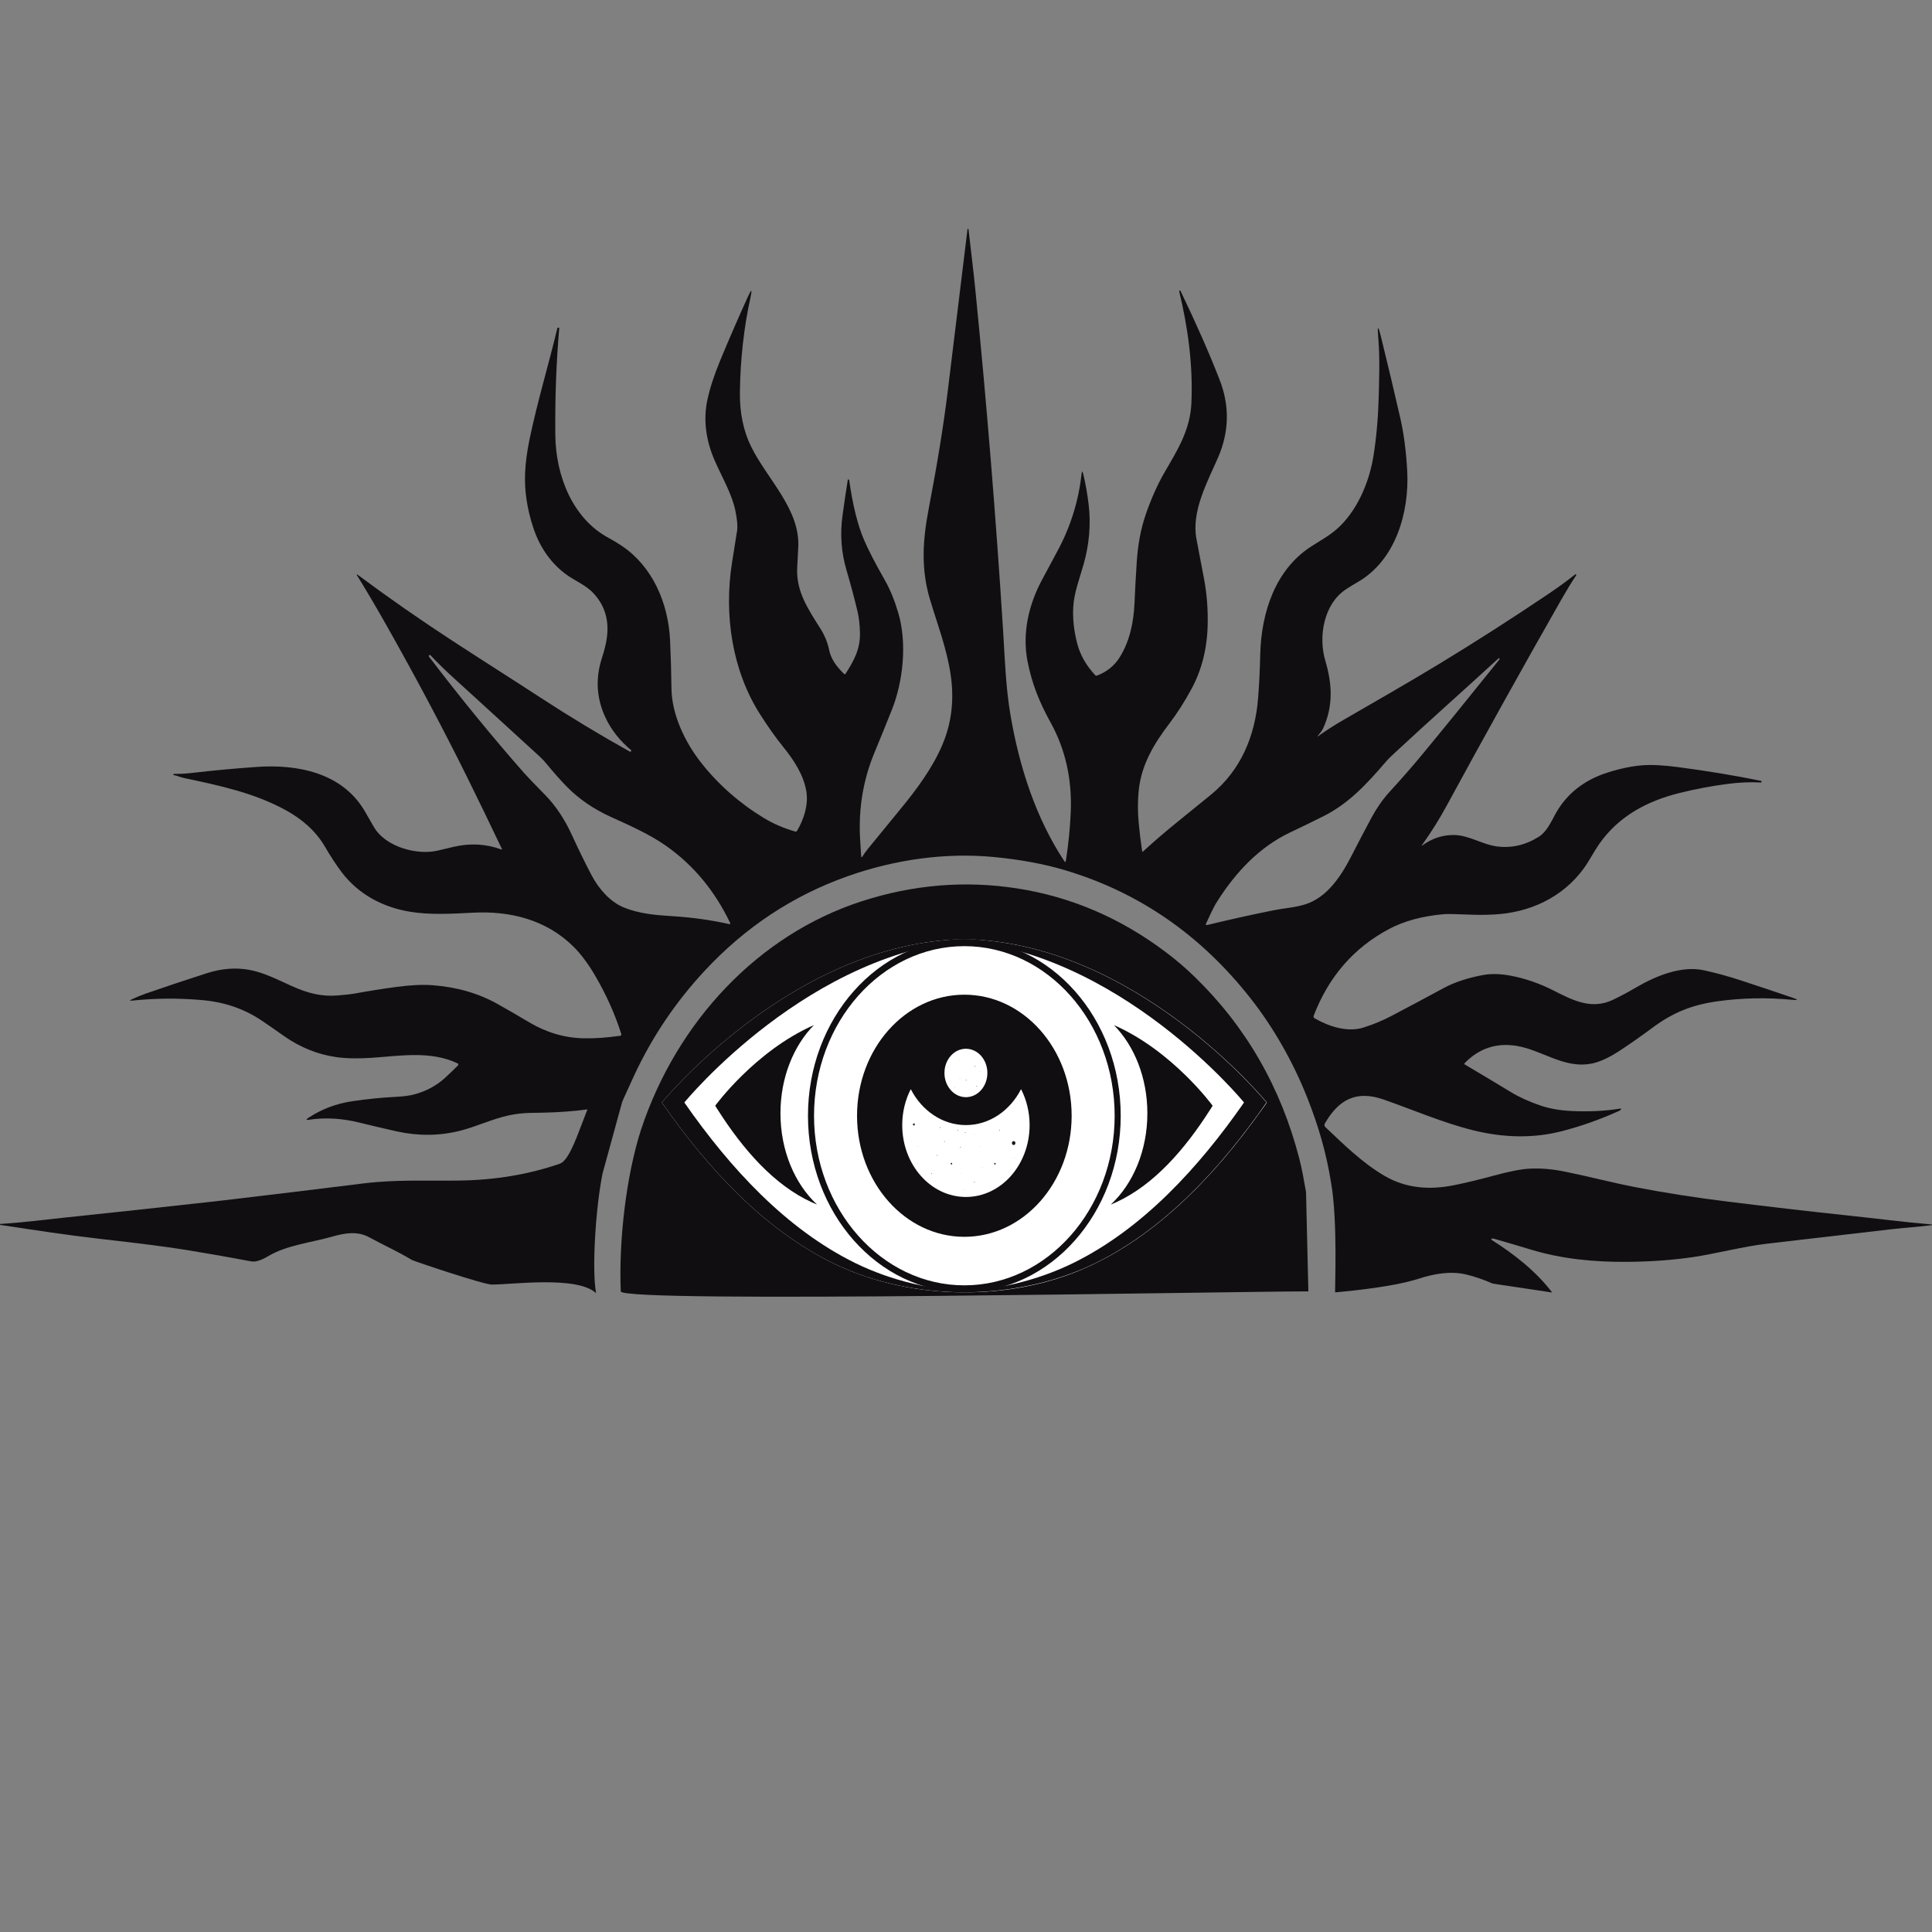<?xml version="1.0" encoding="utf-8"?>
<svg viewBox="0 0 500 500" xmlns="http://www.w3.org/2000/svg" xmlns:bx="https://boxy-svg.com">
  <rect x="0" y="0" width="500" height="500" fill="#808080" stroke="none"/>
  <defs>
    <bx:grid x="-1226.747" y="-811.503" width="3822.386" height="1997.023"/>
  </defs>
  <path style="fill-opacity: 1; fill-rule: nonzero; stroke: none; fill: rgb(16, 14, 17);" id="path16" d="M 312.419 239.393 C 318.025 238.03 323.742 236.761 329.564 235.586 C 332.275 235.042 335.133 234.878 337.784 234.05 C 343.391 232.296 347.045 226.825 349.741 221.541 C 351.512 218.077 353.266 214.732 355 211.505 C 356.23 209.231 357.804 206.926 359.547 205.013 C 362.73 201.535 365.523 198.344 367.929 195.433 C 373.191 189.08 379.904 180.818 388.063 170.653 C 388.118 170.579 388.115 170.51 388.054 170.446 L 387.947 170.337 C 387.923 170.312 387.902 170.308 387.872 170.331 C 379.001 178.494 370.117 186.324 361.059 194.754 C 360.269 195.494 359.445 196.232 358.733 197.064 C 353.479 203.19 348.954 207.981 342.549 211.214 C 339.7 212.645 336.873 214.023 334.065 215.346 C 326.017 219.133 319.894 225.582 315.001 233.307 C 313.834 235.146 313.029 237.174 312.076 239.131 C 312.031 239.219 312.071 239.334 312.16 239.373 C 312.243 239.408 312.331 239.412 312.419 239.393 M 158.179 211.456 C 153.646 209.409 149.802 206.774 146.648 203.548 C 144.989 201.848 143.273 199.909 141.49 197.729 C 140.898 197.005 140.27 196.335 139.6 195.726 C 132.313 189.096 124.973 182.3 117.554 175.586 C 115.441 173.676 113.382 171.667 111.379 169.558 C 111.306 169.48 111.185 169.474 111.111 169.548 L 110.996 169.664 C 110.936 169.719 110.927 169.812 110.976 169.877 C 119.063 180.487 127.267 190.533 135.597 200.009 C 136.315 200.827 138.156 202.749 141.115 205.767 C 143.804 208.513 146.098 211.952 148 216.086 C 149.725 219.847 151.422 223.315 153.091 226.493 C 154.933 230.001 157.86 233.361 161.389 234.829 C 165.302 236.459 169.724 236.845 173.887 237.097 C 179.109 237.415 184.081 238.109 188.799 239.174 C 188.938 239.205 189.049 239.045 188.985 238.907 C 185.016 230.586 179.498 223.924 172.426 218.936 C 168.198 215.951 162.971 213.622 158.179 211.456 M 386.328 332.198 C 383.836 331.113 381.519 330.318 379.372 329.823 C 375.403 328.902 371.226 329.62 367.3 330.888 C 359.574 333.393 345.708 334.41 345.546 334.464 C 345.386 334.448 346.273 316.209 344.482 306.09 C 343.224 298.24 341.212 291.444 338.409 284.318 C 334.731 274.951 329.593 265.952 323.7 258.442 C 310.814 242.014 294.808 230.943 275.683 225.224 C 270.259 223.602 264.116 222.459 257.247 221.799 C 244.568 220.585 231.533 222.478 219.476 226.731 C 205.267 231.735 192.883 239.918 182.329 251.277 C 174.821 259.356 168.748 268.385 164.105 278.361 C 163.065 280.595 162.061 282.791 161.094 284.958 C 161.01 285.141 160.876 285.255 160.696 285.309 C 153.049 287.505 145.205 287.936 137.527 288.011 C 135.561 288.03 133.628 288.243 131.736 288.645 C 127.444 289.557 123.211 291.599 119.066 292.638 C 113.71 293.984 108.234 294.032 102.642 292.789 C 99.676 292.133 96.463 291.379 92.992 290.522 C 88.469 289.408 84.142 289.16 80.006 289.789 C 79.183 289.914 79.126 289.746 79.835 289.279 C 83.267 287.025 87.054 285.596 91.194 284.993 C 95.153 284.414 98.793 284.047 102.11 283.886 C 104.262 283.783 105.939 283.571 107.147 283.252 C 110.005 282.495 112.842 281.107 115.209 278.917 C 116.394 277.82 117.494 276.766 118.512 275.746 C 118.674 275.582 118.627 275.289 118.423 275.195 C 111.408 271.873 103.567 273.267 96.166 273.763 C 93.247 273.956 89.978 273.984 87.162 273.599 C 82.257 272.925 77.659 271.071 73.363 268.034 C 71.504 266.72 69.705 265.465 67.964 264.282 C 63.192 261.021 57.988 259.305 52.123 258.806 C 46.063 258.284 40.088 258.339 34.191 258.96 C 33.524 259.028 33.497 258.918 34.107 258.632 C 35.334 258.052 36.563 257.547 37.798 257.115 C 42.459 255.49 47.701 253.74 53.525 251.867 C 57.304 250.652 60.953 250.36 64.473 250.991 C 68.215 251.658 71.877 253.547 75.462 255.167 C 79.634 257.051 83.258 257.988 87.513 257.615 C 89.566 257.438 90.912 257.289 91.556 257.17 C 95.361 256.471 99.071 255.885 102.687 255.405 C 106.3 254.925 109.383 254.781 111.925 254.97 C 118.216 255.44 123.835 257.061 128.785 259.836 C 131.351 261.273 134.044 262.834 136.865 264.518 C 141.346 267.2 146.065 268.598 151.02 268.713 C 153.827 268.777 156.995 268.559 160.525 268.053 C 160.724 268.023 160.853 267.809 160.788 267.606 C 159.17 262.463 156.884 257.379 153.938 252.357 C 152.139 249.3 150.269 246.817 148.331 244.908 C 141.26 237.956 131.912 235.696 122.332 236.205 C 116.898 236.498 111.198 236.826 105.908 235.924 C 99.108 234.759 92.793 231.507 88.396 225.685 C 87.009 223.846 85.565 221.644 84.067 219.074 C 81.698 215.01 78.132 212.001 74.186 209.801 C 65.966 205.226 56.842 203.303 47.655 201.355 C 46.739 201.162 45.897 200.762 44.987 200.598 C 44.824 200.569 44.801 200.489 44.908 200.36 C 44.959 200.306 45.014 200.276 45.079 200.276 C 46.606 200.299 48.151 200.216 49.708 200.032 C 55.078 199.404 60.647 198.888 66.416 198.482 C 76.743 197.748 88.608 199.85 94.483 210.068 C 95.31 211.505 96.06 212.809 96.736 213.978 C 99.778 219.261 108.04 221.393 113.326 220.124 C 114.659 219.808 115.991 219.49 117.319 219.177 C 121.644 218.161 125.783 218.38 129.738 219.841 C 129.914 219.906 129.96 219.851 129.876 219.674 C 126.615 212.819 123.646 206.693 120.977 201.301 C 114.627 188.481 107.678 175.402 100.144 162.055 C 97.494 157.362 94.94 153.02 92.475 149.027 C 92.211 148.6 92.276 148.531 92.67 148.824 C 100.259 154.479 108.28 160.072 116.73 165.604 C 124.367 170.601 132.324 175.611 140.09 180.68 C 147.579 185.561 155.209 190.169 162.981 194.503 C 163.113 194.576 163.222 194.548 163.305 194.413 L 163.383 194.278 C 163.406 194.245 163.402 194.21 163.369 194.184 C 160.405 191.701 158.185 188.881 156.703 185.726 C 154.35 180.705 154.052 175.515 155.82 170.158 C 156.222 168.943 156.547 167.739 156.796 166.551 C 157.911 161.283 156.811 156.916 153.502 153.447 C 151.422 151.261 148.508 150.215 146.131 148.373 C 142.308 145.405 139.585 141.409 137.953 136.389 C 136.384 131.566 135.7 126.909 135.894 122.423 C 136.015 119.693 136.399 116.779 137.046 113.675 C 139.086 103.918 141.898 94.68 144.229 85.001 C 144.262 84.856 144.391 84.767 144.526 84.792 L 144.646 84.817 C 144.71 84.831 144.738 84.873 144.733 84.937 C 143.961 93.779 143.624 102.991 143.715 112.575 C 143.822 123.274 148.271 134.222 157.448 139.178 C 158.729 139.867 159.904 140.576 160.973 141.3 C 168.784 146.578 172.961 155.915 173.415 165.758 C 173.604 169.796 173.721 173.93 173.773 178.162 C 173.854 184.882 177.205 191.936 181.319 197.218 C 185.886 203.085 191.56 207.988 197.704 211.708 C 200.132 213.181 202.833 214.344 205.808 215.204 C 205.989 215.253 206.181 215.173 206.28 215.005 C 208.014 212.096 209.243 208.329 208.694 204.875 C 207.996 200.505 205.376 196.622 202.634 193.224 C 200.784 190.939 198.813 188.163 196.727 184.888 C 189.499 173.573 187.296 159.161 189.457 145.523 C 189.886 142.812 190.322 140.101 190.752 137.384 C 190.936 136.205 190.788 134.45 190.307 132.122 C 189.447 127.953 186.866 123.458 185.103 119.51 C 182.635 113.963 181.963 108.597 183.092 103.397 C 183.748 100.373 184.862 96.964 186.436 93.167 C 188.823 87.419 191.219 81.913 193.619 76.655 C 194.485 74.758 194.692 74.836 194.245 76.893 C 192.514 84.757 191.594 92.971 191.486 101.529 C 191.417 106.817 192.384 111.496 194.377 115.553 C 198.551 124.038 207.135 131.814 206.585 141.692 C 206.482 143.492 206.389 145.244 206.311 146.963 C 206.02 153.03 209.069 157.545 212.315 162.664 C 213.361 164.319 214.208 166.303 214.596 168.27 C 214.993 170.282 216.265 172.32 218.412 174.381 C 218.584 174.545 218.735 174.526 218.863 174.32 C 220.965 171.001 222.639 168.061 222.556 163.839 C 222.514 161.708 222.307 159.85 221.932 158.265 C 221.154 154.968 220.197 151.385 219.059 147.514 C 217.722 142.951 217.379 138.272 218.032 133.49 C 218.448 130.445 218.906 127.35 219.402 124.192 C 219.419 124.079 219.48 124.034 219.588 124.069 C 219.638 124.083 219.678 124.107 219.711 124.153 C 219.744 124.188 219.767 124.227 219.771 124.275 C 220.691 130.783 221.983 135.952 223.633 139.783 C 224.786 142.446 226.584 145.924 229.041 150.222 C 230.349 152.521 231.492 155.31 232.468 158.597 C 234.812 166.535 233.709 176.423 230.809 183.712 C 229.462 187.097 227.954 190.804 226.283 194.844 C 223.402 201.816 222.167 209.192 222.583 216.972 C 222.671 218.543 222.764 220.064 222.866 221.537 C 222.893 221.928 223.01 221.963 223.213 221.635 C 223.633 220.967 224.083 220.337 224.567 219.742 C 227.413 216.238 230.244 212.774 233.065 209.35 C 237.181 204.366 241.298 198.799 243.837 192.871 C 246.284 187.158 247.006 181.012 246.003 174.446 C 244.961 167.621 242.607 161.585 240.669 155.103 C 238.301 147.183 238.797 139.744 240.36 131.601 C 242.566 120.109 244.194 110.063 245.244 101.475 C 247.016 87.004 248.732 72.948 250.392 59.315 C 250.409 59.165 250.475 59.141 250.581 59.241 C 250.622 59.28 250.65 59.335 250.656 59.393 C 251.224 64.532 251.909 69.9 252.409 74.91 C 255.35 104.393 257.741 133.742 259.587 162.963 C 260.053 170.376 260.272 177.782 261.507 185.02 C 263.819 198.601 268.116 211.775 275.438 222.861 C 275.65 223.183 275.789 223.151 275.849 222.761 C 276.516 218.469 276.937 214.276 277.108 210.177 C 277.46 201.757 275.776 194.006 271.896 186.988 C 269.087 181.919 267.062 177.032 265.914 171.094 C 264.519 163.869 266.229 156.514 269.625 150.142 C 270.998 147.559 272.335 145.073 273.63 142.684 C 276.97 136.514 279.125 129.797 279.893 122.73 C 279.99 121.844 280.137 121.834 280.345 122.701 C 280.97 125.322 281.442 127.985 281.752 130.674 C 282.34 135.725 281.904 140.839 280.444 146.023 C 279.425 149.642 278 153.268 277.769 156.932 C 277.571 160.024 277.916 163.255 278.806 166.631 C 279.572 169.545 281.119 172.244 283.436 174.733 C 283.556 174.862 283.731 174.901 283.89 174.842 C 286.427 173.895 288.395 172.314 289.781 170.095 C 292.303 166.07 293.39 161.212 293.612 156.024 C 293.765 152.511 293.954 149.007 294.186 145.502 C 294.472 141.142 295.157 137.033 296.599 132.899 C 298.021 128.841 299.635 125.248 301.447 122.131 C 304.8 116.371 308.038 111.222 308.338 104.244 C 308.759 94.591 307.461 84.853 305.207 75.531 C 305.185 75.445 305.185 75.357 305.207 75.271 C 305.216 75.228 305.245 75.198 305.287 75.184 C 305.388 75.154 305.463 75.187 305.513 75.286 C 309.592 83.747 312.969 91.423 315.647 98.316 C 318.27 105.062 318.123 111.788 315.198 118.489 C 312.488 124.703 308.269 132.345 309.648 139.516 C 310.328 143.051 310.985 146.509 311.618 149.883 C 312.341 153.719 312.645 157.734 312.539 161.927 C 312.377 167.974 310.985 173.425 308.362 178.286 C 306.591 181.568 304.689 184.546 302.649 187.226 C 298.635 192.504 295.328 197.951 294.68 204.761 C 294.43 207.386 294.43 210.088 294.686 212.863 C 294.916 215.387 295.217 217.848 295.582 220.263 C 295.611 220.446 295.693 220.482 295.828 220.357 C 301.492 215.124 307.548 210.475 313.474 205.599 C 321.053 199.368 324.819 190.632 325.6 180.611 C 325.87 177.202 326.05 173.473 326.147 169.425 C 326.402 158.462 330.083 147.5 339.144 141.548 C 341.425 140.051 343.867 138.762 345.949 136.939 C 351.101 132.419 354.321 125.025 355.445 118.038 C 356.217 113.231 356.651 108.16 356.795 103.114 C 356.939 97.852 357.132 92.524 356.684 87.295 C 356.416 84.187 356.651 84.144 357.396 87.162 C 359.162 94.337 360.825 101.33 362.382 108.144 C 363.298 112.145 363.899 116.699 364.182 121.818 C 364.783 132.771 361.077 145.041 351.439 150.602 C 350.333 151.242 349.283 151.886 348.289 152.544 C 342.67 156.257 341.105 164.622 342.983 170.966 C 344.773 177.022 345.089 182.643 342.433 188.491 C 342.109 189.199 341.618 189.734 341.143 190.314 C 340.887 190.626 340.921 190.671 341.245 190.442 C 343.141 189.106 345.024 187.866 347.049 186.688 C 355.427 181.806 364.107 176.908 372.53 171.779 C 382.111 165.951 391.523 159.92 400.765 153.68 C 403.138 152.08 405.459 150.39 407.725 148.615 C 407.79 148.566 407.883 148.589 407.92 148.67 C 407.956 148.754 407.947 148.838 407.892 148.921 C 406.591 150.895 405.338 152.943 404.132 155.062 C 394.006 172.849 384.103 190.652 374.423 208.467 C 372.527 211.956 370.384 215.401 368.067 218.623 C 367.86 218.91 367.896 218.949 368.179 218.746 C 370.57 216.998 373.215 216.115 376.112 216.096 C 380.065 216.064 383.497 218.543 387.439 219.058 C 391.217 219.548 394.83 218.707 398.285 216.521 C 400.286 215.253 401.407 212.725 402.567 210.613 C 405.497 205.286 410.192 201.796 415.995 199.949 C 419.261 198.908 422.276 198.279 425.038 198.061 C 427.402 197.871 430.468 198.026 434.239 198.521 C 441.777 199.513 448.939 200.698 455.715 202.076 C 455.807 202.095 455.876 202.183 455.876 202.282 L 455.88 202.431 C 455.886 202.492 455.857 202.52 455.797 202.515 C 453.041 202.357 450.146 202.476 447.111 202.872 C 442.841 203.432 438.646 204.23 434.521 205.261 C 426.297 207.318 418.91 211.214 413.873 218.43 C 412.467 220.443 411.352 222.71 409.941 224.659 C 404.349 232.386 395.731 236.221 386.573 236.677 C 384.422 236.787 382.285 236.791 380.163 236.697 C 376.689 236.543 374.496 236.508 373.586 236.593 C 368.072 237.093 363.4 238.356 359.566 240.384 C 350.412 245.226 343.881 252.72 339.977 262.869 C 339.884 263.117 339.977 263.4 340.199 263.522 C 343.917 265.659 348.714 267.239 352.855 265.932 C 355.394 265.133 357.808 264.132 360.089 262.934 C 364.437 260.648 368.96 258.236 373.663 255.688 C 376.352 254.236 379.692 253.126 383.683 252.357 C 385.843 251.947 388.28 251.995 391.003 252.517 C 394.727 253.225 398.39 254.488 401.999 256.317 C 407.069 258.883 411.878 261.427 417.536 258.702 C 419.432 257.788 421.417 256.729 423.484 255.515 C 428.739 252.433 435.283 249.893 440.881 251.094 C 444.012 251.767 447.246 252.649 450.588 253.745 C 455.251 255.271 459.706 256.764 463.952 258.216 C 465.413 258.716 465.381 258.895 463.855 258.751 C 457.389 258.136 450.918 258.23 444.386 259.147 C 437.846 260.068 432.935 262.057 427.634 265.992 C 424.665 268.201 421.768 270.229 418.946 272.072 C 416.989 273.347 414.549 274.658 412.268 275.176 C 404.473 276.924 398.534 271.096 391.078 270.497 C 386.412 270.121 382.392 271.679 379.025 275.176 C 378.914 275.289 378.928 275.388 379.061 275.472 C 383.165 277.9 387.159 280.293 391.055 282.653 C 393.215 283.967 395.778 285.126 398.738 286.133 C 401.07 286.92 403.749 287.386 406.772 287.53 C 411.217 287.738 415.367 287.535 419.225 286.92 C 419.632 286.855 419.678 286.965 419.367 287.251 C 419.234 287.376 419.072 287.48 418.891 287.56 C 414.086 289.721 409.238 291.44 404.341 292.713 C 397.074 294.602 389.362 294.532 381.212 292.506 C 373.381 290.564 365.759 287.232 358.021 284.54 C 351.172 282.163 346.531 284.388 342.863 290.77 C 342.697 291.064 342.748 291.444 342.988 291.672 C 347.728 296.187 352.605 300.955 358.234 304.266 C 363.95 307.63 370.102 307.978 376.352 306.719 C 379.376 306.11 382.804 305.282 386.634 304.24 C 390.583 303.166 393.627 302.571 395.76 302.452 C 398.645 302.288 401.75 302.552 405.076 303.231 C 411.157 304.469 417.263 306.084 423.46 307.279 C 430.898 308.711 438.717 309.935 446.907 310.946 C 458.531 312.383 468.754 313.568 477.569 314.495 C 485.025 315.284 492.579 316.263 499.892 316.894 C 499.934 316.898 499.966 316.913 499.988 316.949 C 500.003 316.962 500.003 316.978 499.994 316.998 C 499.98 317.043 499.946 317.071 499.901 317.078 C 496.385 317.528 492.851 317.737 489.341 318.143 C 478.656 319.383 467.991 320.619 457.347 321.859 C 451.162 322.577 443.781 324.515 438.104 325.343 C 432.828 326.113 427.134 326.522 421.013 326.567 C 412.653 326.631 404.242 325.839 396.181 323.392 C 393.248 322.499 390.042 321.556 386.568 320.561 C 386.54 320.555 386.513 320.551 386.481 320.546 C 386.108 320.516 385.93 320.575 385.949 320.719 C 385.963 320.803 386 320.864 386.069 320.909 C 391.893 324.596 397.527 329.016 401.702 334.497"/>
  <path style="fill-opacity: 1; fill-rule: nonzero; stroke: none; fill: rgb(16, 14, 17);" id="path18" d="M 337.997 308.477 L 338.604 334.207 C 319.456 334.207 160.981 337.325 160.653 334.207 C 160.122 321.331 161.977 304.588 165.881 292.406 C 175.158 264.356 196.294 241.901 222.959 233.262 C 236.302 228.941 249.722 227.827 263.214 229.917 C 277.186 232.083 290.04 237.599 301.775 246.464 C 304.362 248.418 306.775 250.479 309.02 252.649 C 322.414 265.61 331.499 281.365 336.272 299.905 C 336.993 302.694 337.48 305.614 337.997 308.477"/>
  <path style="fill-opacity: 1; fill-rule: nonzero; stroke: none; fill: rgb(16, 14, 17);" id="path20" d="M 155.94 303.701 C 154.127 312.637 153.139 328.792 154.272 334.681 C 149.424 330.071 132.147 332.495 127.258 332.44 C 125.006 332.415 107.11 326.372 106.638 326.092 C 102.426 323.595 99.621 322.424 95.599 320.234 C 92.503 318.547 89.381 319.072 85.959 320.042 C 80.732 321.524 74.185 322.259 69.522 325.035 C 68.328 325.744 66.447 326.715 65.08 326.454 C 59.661 325.427 54.056 324.441 48.256 323.494 C 43.556 322.726 36.202 321.78 26.198 320.652 C 17.446 319.659 8.949 318.35 0.105 317.013 C 0.031 317.003 -0.014 316.923 0.004 316.849 C 0.018 316.784 0.055 316.756 0.11 316.75 C 5.475 316.437 12.021 315.609 16.503 315.139 C 29.232 313.806 41.957 312.428 54.672 311.015 C 55.739 310.897 56.781 310.778 57.785 310.66 C 70.657 309.143 82.762 307.675 94.107 306.263 C 102.411 305.228 110.612 305.639 118.766 305.53 C 128.123 305.406 136.829 303.949 144.88 301.168 C 149.007 299.747 152.35 281.619 156.536 279.661 C 156.689 279.593 161.964 281.7 161.922 281.874 L 155.94 303.701"/>
  <path style="fill: rgb(16, 14, 17); fill-opacity: 1; fill-rule: nonzero; stroke: none;" id="path-4" d="M 239.117 328.588 C 239.268 327.876 239.904 327.437 240.535 327.608 C 241.166 327.78 241.555 328.495 241.402 329.208"/>
  <path style="fill: rgb(16, 14, 17); fill-opacity: 1; fill-rule: nonzero; stroke: none;" id="path-7" d="M 255.305 329.168 C 255.174 328.45 255.582 327.748 256.219 327.598 C 256.847 327.447 257.476 327.911 257.608 328.628"/>
  <path style="fill: rgb(16, 14, 17); fill-opacity: 1; fill-rule: nonzero; stroke: none;" id="path-8" d="M 209.399 318.062 C 209.929 317.642 210.662 317.786 211.037 318.386 C 211.41 318.985 211.282 319.813 210.75 320.234"/>
  <path style="fill: rgb(16, 14, 17); fill-opacity: 1; fill-rule: nonzero; stroke: none;" id="path-9" d="M 190.29 298.467 C 190.899 298.226 191.573 298.597 191.784 299.29 C 191.996 299.983 191.67 300.738 191.055 300.975"/>
  <path style="fill: rgb(16, 14, 17); fill-opacity: 1; fill-rule: nonzero; stroke: none;" id="path-10" d="M 307.36 300.975 C 306.747 300.738 306.421 299.983 306.633 299.29 C 306.844 298.597 307.514 298.226 308.127 298.467"/>
  <path style="fill: rgb(16, 14, 17); fill-opacity: 1; fill-rule: nonzero; stroke: none;" id="path-11" d="M 223.479 325.592 C 223.856 324.995 224.593 324.857 225.118 325.282 C 225.647 325.707 225.77 326.537 225.393 327.133"/>
  <path style="fill: rgb(16, 14, 17); fill-opacity: 1; fill-rule: nonzero; stroke: none;" id="path-12" d="M 289.264 318.73 C 288.742 318.292 288.634 317.463 289.021 316.875 C 289.409 316.286 290.145 316.163 290.665 316.599"/>
  <path style="fill: rgb(16, 14, 17); fill-opacity: 1; fill-rule: nonzero; stroke: none;" id="path-13" d="M 274.015 327.133 C 273.638 326.537 273.761 325.707 274.289 325.282 C 274.817 324.857 275.552 324.995 275.929 325.592"/>
  <path style="fill: rgb(27, 23, 29); fill-opacity: 1; fill-rule: nonzero; stroke: none;" id="path-14" d="M 268.735 248.296 L 264.653 257.86 L 262.026 256.404 L 266.235 246.914 L 268.735 248.296"/>
  <path style="fill: rgb(27, 23, 29); fill-opacity: 1; fill-rule: nonzero; stroke: none;" id="path-15" d="M 260.551 267.409 L 256.427 276.946 L 253.669 275.419 L 257.837 265.905 L 260.551 267.409"/>
  <path style="fill: rgb(27, 23, 29); fill-opacity: 1; fill-rule: nonzero; stroke: none;" id="path-16" d="M 252.3 286.484 L 248.15 296.007 L 245.363 294.463 L 249.502 284.933 L 252.3 286.484"/>
  <path style="fill: rgb(27, 23, 29); fill-opacity: 1; fill-rule: nonzero; stroke: none;" id="path-17" d="M 243.983 305.522 L 239.815 315.036 L 237.115 313.538 L 241.238 304.002 L 243.983 305.522"/>
  <path style="fill: rgb(27, 23, 29); fill-opacity: 1; fill-rule: nonzero; stroke: none;" id="path-18" d="M 235.831 245.935 L 239.402 255.754 L 236.684 256.984 L 233.245 247.105 L 235.831 245.935"/>
  <path style="fill: rgb(27, 23, 29); fill-opacity: 1; fill-rule: nonzero; stroke: none;" id="path-19" d="M 242.951 265.581 L 246.477 275.419 L 243.626 276.712 L 240.143 266.852 L 242.951 265.581"/>
  <path style="fill: rgb(27, 23, 29); fill-opacity: 1; fill-rule: nonzero; stroke: none;" id="path-20" d="M 250.005 285.257 L 253.501 295.11 L 250.621 296.413 L 247.109 286.569 L 250.005 285.257"/>
  <path style="fill: rgb(27, 23, 29); fill-opacity: 1; fill-rule: nonzero; stroke: none;" id="path-21" d="M 256.983 304.967 L 260.465 314.825 L 257.675 316.09 L 254.149 306.253 L 256.983 304.967"/>
  <path style="fill: rgb(27, 23, 29); fill-opacity: 1; fill-rule: nonzero; stroke: none;" id="path-23" d="M 209.032 268.453 L 217.769 272.384 L 216.68 275.4 L 207.995 271.323 L 209.032 268.453"/>
  <path style="fill: rgb(27, 23, 29); fill-opacity: 1; fill-rule: nonzero; stroke: none;" id="path-24" d="M 226.502 276.325 L 235.221 280.307 L 234.068 283.499 L 225.367 279.47 L 226.502 276.325"/>
  <path style="fill: rgb(27, 23, 29); fill-opacity: 1; fill-rule: nonzero; stroke: none;" id="path-25" d="M 243.941 284.288 L 252.656 288.28 L 251.476 291.545 L 242.77 287.526 L 243.941 284.288"/>
  <path style="fill: rgb(27, 23, 29); fill-opacity: 1; fill-rule: nonzero; stroke: none;" id="path-26" d="M 261.357 292.309 L 270.057 296.338 L 268.916 299.506 L 260.196 295.525 L 261.357 292.309"/>
  <path style="fill: rgb(27, 23, 29); fill-opacity: 1; fill-rule: nonzero; stroke: none;" id="path-27" d="M 278.755 300.384 L 287.439 304.462 L 286.376 307.401 L 277.64 303.469 L 278.755 300.384"/>
  <path style="fill: rgb(27, 23, 29); fill-opacity: 1; fill-rule: nonzero; stroke: none;" id="path-28" d="M 207.99 306.198 L 216.675 302.122 L 217.764 305.137 L 209.027 309.068 L 207.99 306.198"/>
  <path style="fill: rgb(27, 23, 29); fill-opacity: 1; fill-rule: nonzero; stroke: none;" id="path-29" d="M 225.364 298.056 L 234.066 294.028 L 235.219 297.221 L 226.498 301.199 L 225.364 298.056"/>
  <path style="fill: rgb(27, 23, 29); fill-opacity: 1; fill-rule: nonzero; stroke: none;" id="path-30" d="M 242.769 290.003 L 251.476 285.988 L 252.654 289.253 L 243.938 293.243 L 242.769 290.003"/>
  <path style="fill: rgb(27, 23, 29); fill-opacity: 1; fill-rule: nonzero; stroke: none;" id="path-31" d="M 260.196 282.01 L 268.916 278.032 L 270.059 281.198 L 261.357 285.225 L 260.196 282.01"/>
  <path style="fill: rgb(27, 23, 29); fill-opacity: 1; fill-rule: nonzero; stroke: none;" id="path-32" d="M 277.643 274.069 L 286.379 270.14 L 287.44 273.08 L 278.757 277.154 L 277.643 274.069"/>
  <path style="fill: rgb(27, 23, 29); fill-opacity: 1; fill-rule: nonzero; stroke: none;" id="path-33" d="M 214.041 324.818 L 220.805 317.445 L 222.824 319.831 L 215.978 327.11 L 214.041 324.818"/>
  <path style="fill: rgb(27, 23, 29); fill-opacity: 1; fill-rule: nonzero; stroke: none;" id="path-34" d="M 227.581 310.083 L 234.374 302.741 L 236.481 305.235 L 229.661 312.544 L 227.581 310.083"/>
  <path style="fill: rgb(27, 23, 29); fill-opacity: 1; fill-rule: nonzero; stroke: none;" id="path-35" d="M 241.166 295.4 L 247.96 288.06 L 250.12 290.616 L 243.301 297.925 L 241.166 295.4"/>
  <path style="fill: rgb(27, 23, 29); fill-opacity: 1; fill-rule: nonzero; stroke: none;" id="path-36" d="M 254.775 280.748 L 261.595 273.438 L 263.708 275.939 L 256.917 283.279 L 254.775 280.748"/>
  <path style="fill: rgb(27, 23, 29); fill-opacity: 1; fill-rule: nonzero; stroke: none;" id="path-37" d="M 268.414 266.129 L 275.245 258.834 L 277.283 261.243 L 270.502 268.598 L 268.414 266.129"/>
  <path style="fill: rgb(27, 23, 29); fill-opacity: 1; fill-rule: nonzero; stroke: none;" id="path-38" d="M 282.092 251.558 L 284.048 253.871 L 282.092 251.558"/>
  <path style="fill: rgb(27, 23, 29); fill-opacity: 1; fill-rule: nonzero; stroke: none;" id="path-39" d="M 290.012 334.386 L 291.869 332.19"/>
  <path style="fill: rgb(27, 23, 29); fill-opacity: 1; fill-rule: nonzero; stroke: none;" id="path-40" d="M 283.166 327.11 L 276.32 319.831 L 278.337 317.445 L 285.103 324.818 L 283.166 327.11"/>
  <path style="fill: rgb(27, 23, 29); fill-opacity: 1; fill-rule: nonzero; stroke: none;" id="path-41" d="M 269.483 312.544 L 262.663 305.235 L 264.769 302.741 L 271.563 310.083 L 269.483 312.544"/>
  <path style="fill: rgb(27, 23, 29); fill-opacity: 1; fill-rule: nonzero; stroke: none;" id="path-42" d="M 255.843 297.925 L 249.023 290.616 L 251.183 288.06 L 257.977 295.4 L 255.843 297.925"/>
  <path style="fill: rgb(27, 23, 29); fill-opacity: 1; fill-rule: nonzero; stroke: none;" id="path-43" d="M 242.229 283.279 L 235.435 275.939 L 237.548 273.438 L 244.368 280.748 L 242.229 283.279"/>
  <path style="fill: rgb(27, 23, 29); fill-opacity: 1; fill-rule: nonzero; stroke: none;" id="path-44" d="M 228.642 268.598 L 221.861 261.243 L 223.898 258.834 L 230.729 266.129 L 228.642 268.598"/>
  <path style="fill: rgb(27, 23, 29); fill-opacity: 1; fill-rule: nonzero; stroke: none;" id="path-45" d="M 215.095 253.871 L 217.051 251.558 L 215.095 253.871"/>
  <path style="fill: rgb(27, 23, 29); fill-opacity: 1; fill-rule: nonzero; stroke: none;" id="path-46" d="M 328.858 290.071 L 328.858 287.483"/>
  <path style="fill: rgb(27, 23, 29); fill-opacity: 1; fill-rule: nonzero; stroke: none;" id="path-47" d="M 319.456 290.171 L 310.051 290.269 L 310.051 287.262 L 319.456 287.36 L 319.456 290.171"/>
  <path style="fill: rgb(27, 23, 29); fill-opacity: 1; fill-rule: nonzero; stroke: none;" id="path-48" d="M 300.644 290.334 L 291.238 290.398 L 291.238 287.133 L 300.644 287.197 L 300.644 290.334"/>
  <path style="fill: rgb(27, 23, 29); fill-opacity: 1; fill-rule: nonzero; stroke: none;" id="path-49" d="M 281.832 290.46 L 272.427 290.482 L 272.427 287.05 L 281.832 287.071 L 281.832 290.46"/>
  <path style="fill: rgb(27, 23, 29); fill-opacity: 1; fill-rule: nonzero; stroke: none;" id="path-50" d="M 263.02 290.503 L 253.614 290.524 L 253.614 287.007 L 263.02 287.028 L 263.02 290.503"/>
  <path style="fill: rgb(27, 23, 29); fill-opacity: 1; fill-rule: nonzero; stroke: none;" id="path-51" d="M 244.208 290.524 L 234.803 290.501 L 234.803 287.03 L 244.208 287.007 L 244.208 290.524"/>
  <path style="fill: rgb(27, 23, 29); fill-opacity: 1; fill-rule: nonzero; stroke: none;" id="path-52" d="M 225.397 290.48 L 215.99 290.458 L 215.99 287.072 L 225.397 287.051 L 225.397 290.48"/>
  <path style="fill: rgb(27, 23, 29); fill-opacity: 1; fill-rule: nonzero; stroke: none;" id="path-53" d="M 206.586 290.395 L 197.179 290.329 L 197.179 287.202 L 206.586 287.137 L 206.586 290.395"/>
  <path style="fill: rgb(27, 23, 29); fill-opacity: 1; fill-rule: nonzero; stroke: none;" id="path-54" d="M 187.773 290.265 L 178.367 290.161 L 178.367 287.371 L 187.773 287.266 L 187.773 290.265"/>
  <path style="fill: rgb(27, 23, 29); fill-opacity: 1; fill-rule: nonzero; stroke: none;" id="path-55" d="M 251.085 259.919 L 251.105 270.532 L 248.039 270.532 L 248.059 259.919 L 251.085 259.919"/>
  <path style="fill: rgb(27, 23, 29); fill-opacity: 1; fill-rule: nonzero; stroke: none;" id="path-56" d="M 251.124 281.145 L 251.135 291.756 L 248.009 291.756 L 248.019 281.145 L 251.124 281.145"/>
  <path style="fill: rgb(27, 23, 29); fill-opacity: 1; fill-rule: nonzero; stroke: none;" id="path-57" d="M 251.114 302.369 L 251.095 312.981 L 248.049 312.981 L 248.029 302.369 L 251.114 302.369"/>
  <path style="fill: rgb(27, 23, 29); fill-opacity: 1; fill-rule: nonzero; stroke: none;" id="path-58" d="M 251.075 323.595 L 251.02 334.207 L 248.123 334.207 L 248.068 323.595 L 251.075 323.595"/>
  <path style="fill: rgb(255, 255, 255); fill-opacity: 1; fill-rule: nonzero; stroke: none;" id="path-59" d="M 249.572 243.067 C 205.175 243.788 171.29 285.325 171.29 285.325 C 183.149 302.37 197.65 318.073 215.457 326.845 C 234.557 336.255 259.457 336.944 279.044 328.937 C 298.195 321.111 313.815 305.017 326.407 287.378 C 326.506 287.237 327.893 285.374 327.852 285.325 C 327.851 285.323 293.967 243.788 249.572 243.067"/>
  <path style="fill: rgb(16, 14, 17); fill-opacity: 1; fill-rule: nonzero; stroke: none;" id="path-60" d="M 221.275 326.845 C 203.467 318.073 188.966 302.37 177.108 285.325 C 177.108 285.325 209.525 245.621 252.48 243.198 C 251.514 243.143 250.547 243.083 249.572 243.067 C 205.175 243.788 171.29 285.325 171.29 285.325 C 183.149 302.37 197.65 318.073 215.457 326.845 C 226.558 332.314 239.616 334.815 252.453 334.399 C 241.539 333.998 230.7 331.49 221.275 326.845"/>
  <path style="fill: rgb(16, 14, 17); fill-opacity: 1; fill-rule: nonzero; stroke: none;" id="path-61" d="M 277.789 326.845 C 295.596 318.073 310.095 302.37 321.954 285.325 C 321.954 285.325 289.538 245.621 246.582 243.198 C 247.55 243.143 248.514 243.083 249.492 243.067 C 293.888 243.788 327.772 285.325 327.772 285.325 C 315.913 302.37 301.412 318.073 283.605 326.845 C 272.506 332.314 259.446 334.815 246.608 334.399 C 257.523 333.998 268.362 331.49 277.789 326.845"/>
  <path style="fill: rgb(16, 14, 17); fill-opacity: 1; fill-rule: nonzero; stroke: none;" id="path-62" d="M 277.341 288.755 C 277.341 306.059 264.907 320.088 249.572 320.088 C 234.234 320.088 221.801 306.059 221.801 288.755 C 221.801 271.45 234.234 257.424 249.572 257.424 C 264.907 257.424 277.341 271.45 277.341 288.755"/>
  <path style="fill: rgb(16, 14, 17); fill-opacity: 1; fill-rule: nonzero; stroke: none;" id="path-63" d="M 249.572 244.864 C 228.121 244.864 210.67 264.553 210.67 288.755 C 210.67 312.957 228.121 332.646 249.572 332.646 C 271.022 332.646 288.472 312.957 288.472 288.755 C 288.472 264.553 271.022 244.864 249.572 244.864 Z M 249.572 334.414 C 227.257 334.414 209.102 313.932 209.102 288.755 C 209.102 263.578 227.257 243.096 249.572 243.096 C 271.886 243.096 290.04 263.578 290.04 288.755 C 290.04 313.932 271.886 334.414 249.572 334.414"/>
  <path style="fill: rgb(255, 255, 255); fill-opacity: 1; fill-rule: nonzero; stroke: none;" id="path-64" d="M 249.978 291.169 C 243.878 291.169 238.557 287.429 235.706 281.874 C 234.302 284.61 233.495 287.785 233.495 291.176 C 233.495 301.447 240.874 309.774 249.978 309.774 C 259.08 309.774 266.462 301.447 266.462 291.176 C 266.462 287.785 265.652 284.61 264.247 281.874 C 261.397 287.429 256.076 291.169 249.978 291.169"/>
  <path style="fill: rgb(255, 255, 255); fill-opacity: 1; fill-rule: nonzero; stroke: none;" id="path-65" d="M 255.533 277.685 C 255.533 281.145 253.045 283.951 249.978 283.951 C 246.909 283.951 244.422 281.145 244.422 277.685 C 244.422 274.223 246.909 271.417 249.978 271.417 C 253.045 271.417 255.533 274.223 255.533 277.685"/>
  <path style="fill: rgb(255, 255, 255); fill-opacity: 1; fill-rule: nonzero; stroke: none;" id="path-66" d="M 264.549 288.852 C 264.384 288.702 264.357 288.429 264.491 288.242 C 264.625 288.057 264.866 288.026 265.031 288.177 C 265.197 288.326 265.223 288.599 265.089 288.785 C 264.956 288.973 264.715 289.001 264.549 288.852"/>
  <path style="fill: rgb(27, 23, 29); fill-opacity: 1; fill-rule: nonzero; stroke: none;" id="path-67" d="M 252.233 275.983 L 252.331 275.873 L 252.426 275.983 L 252.331 276.091 L 252.233 275.983"/>
  <path style="fill: rgb(27, 23, 29); fill-opacity: 1; fill-rule: nonzero; stroke: none;" id="path-68" d="M 249.943 279.553 L 250.038 279.445 L 250.135 279.553 L 250.038 279.661 L 249.943 279.553"/>
  <path style="fill: rgb(27, 23, 29); fill-opacity: 1; fill-rule: nonzero; stroke: none;" id="path-69" d="M 241.089 303.84 L 240.994 303.732 L 241.089 303.624 L 241.186 303.732 L 241.089 303.84"/>
  <path style="fill: rgb(27, 23, 29); fill-opacity: 1; fill-rule: nonzero; stroke: none;" id="path-70" d="M 246.044 301.16 C 246.044 301.043 246.128 300.947 246.233 300.947 C 246.336 300.947 246.42 301.043 246.42 301.16 C 246.42 301.277 246.336 301.372 246.233 301.372 C 246.128 301.372 246.044 301.277 246.044 301.16"/>
  <path style="fill: rgb(27, 23, 29); fill-opacity: 1; fill-rule: nonzero; stroke: none;" id="path-71" d="M 257.293 301.16 C 257.293 301.043 257.377 300.947 257.48 300.947 C 257.585 300.947 257.669 301.043 257.669 301.16 C 257.669 301.277 257.585 301.372 257.48 301.372 C 257.377 301.372 257.293 301.277 257.293 301.16"/>
  <path style="fill: rgb(27, 23, 29); fill-opacity: 1; fill-rule: nonzero; stroke: none;" id="path-72" d="M 236.274 291.001 C 236.274 290.851 236.381 290.732 236.514 290.732 C 236.647 290.732 236.753 290.851 236.753 291.001 C 236.753 291.152 236.647 291.272 236.514 291.272 C 236.381 291.272 236.274 291.152 236.274 291.001"/>
  <path style="fill: rgb(27, 23, 29); fill-opacity: 1; fill-rule: nonzero; stroke: none;" id="path-73" d="M 247.094 281.46 L 247.141 281.405 L 247.19 281.46 L 247.141 281.514 L 247.094 281.46"/>
  <path style="fill: rgb(27, 23, 29); fill-opacity: 1; fill-rule: nonzero; stroke: none;" id="path-74" d="M 245.414 276.036 L 245.367 276.091 L 245.319 276.036 L 245.367 275.983 L 245.414 276.036"/>
  <path style="fill: rgb(255, 255, 255); fill-opacity: 1; fill-rule: nonzero; stroke: none;" id="path-75" d="M 261.653 288.785 L 261.605 288.84 L 261.556 288.785 L 261.605 288.732 L 261.653 288.785"/>
  <path style="fill: rgb(27, 23, 29); fill-opacity: 1; fill-rule: nonzero; stroke: none;" id="path-76" d="M 253.624 296.688 L 253.671 296.635 L 253.717 296.688 L 253.671 296.741 L 253.624 296.688"/>
  <path style="fill: rgb(27, 23, 29); fill-opacity: 1; fill-rule: nonzero; stroke: none;" id="path-77" d="M 253.814 291.056 L 253.863 291.001 L 253.909 291.056 L 253.863 291.109 L 253.814 291.056"/>
  <path style="fill: rgb(27, 23, 29); fill-opacity: 1; fill-rule: nonzero; stroke: none;" id="path-78" d="M 261.138 303.205 L 261.144 303.28 L 261.077 303.289 L 261.071 303.212 L 261.138 303.205"/>
  <path style="fill: rgb(27, 23, 29); fill-opacity: 1; fill-rule: nonzero; stroke: none;" id="path-79" d="M 237.432 301.107 L 237.48 301.054 L 237.528 301.107 L 237.48 301.16 L 237.432 301.107"/>
  <path style="fill: rgb(27, 23, 29); fill-opacity: 1; fill-rule: nonzero; stroke: none;" id="path-80" d="M 254.216 302.204 L 254.168 302.151 L 254.216 302.098 L 254.263 302.151 L 254.216 302.204"/>
  <path style="fill: rgb(27, 23, 29); fill-opacity: 1; fill-rule: nonzero; stroke: none;" id="path-81" d="M 248.532 303.677 L 248.483 303.732 L 248.436 303.677 L 248.483 303.624 L 248.532 303.677"/>
  <path style="fill: rgb(27, 23, 29); fill-opacity: 1; fill-rule: nonzero; stroke: none;" id="path-82" d="M 249.515 307.926 L 249.468 307.873 L 249.515 307.818 L 249.564 307.873 L 249.515 307.926"/>
  <path style="fill: rgb(255, 255, 255); fill-opacity: 1; fill-rule: nonzero; stroke: none;" id="path-83" d="M 252.123 309.296 L 252.1 309.351 L 252.076 309.296 L 252.1 309.243 L 252.123 309.296"/>
  <path style="fill: rgb(27, 23, 29); fill-opacity: 1; fill-rule: nonzero; stroke: none;" id="path-84" d="M 262.565 299.634 L 262.571 299.71 L 262.504 299.718 L 262.497 299.642 L 262.565 299.634"/>
  <path style="fill: rgb(27, 23, 29); fill-opacity: 1; fill-rule: nonzero; stroke: none;" id="path-85" d="M 248.349 274.48 L 248.396 274.426 L 248.445 274.48 L 248.396 274.535 L 248.349 274.48"/>
  <path style="fill: rgb(27, 23, 29); fill-opacity: 1; fill-rule: nonzero; stroke: none;" id="path-86" d="M 250.087 272.188 L 250.038 272.135 L 250.087 272.079 L 250.135 272.135 L 250.087 272.188"/>
  <path style="fill: rgb(27, 23, 29); fill-opacity: 1; fill-rule: nonzero; stroke: none;" id="path-87" d="M 237.528 296.741 L 237.575 296.688 L 237.623 296.741 L 237.575 296.796 L 237.528 296.741"/>
  <path style="fill: rgb(27, 23, 29); fill-opacity: 1; fill-rule: nonzero; stroke: none;" id="path-88" d="M 252.093 293.53 L 252.046 293.477 L 252.093 293.424 L 252.141 293.477 L 252.093 293.53"/>
  <path style="fill: rgb(27, 23, 29); fill-opacity: 1; fill-rule: nonzero; stroke: none;" id="path-89" d="M 253.767 277.318 L 253.717 277.371 L 253.671 277.318 L 253.717 277.264 L 253.767 277.318"/>
  <path style="fill: rgb(27, 23, 29); fill-opacity: 1; fill-rule: nonzero; stroke: none;" id="path-90" d="M 248.349 279.146 L 248.396 279.092 L 248.445 279.146 L 248.396 279.2 L 248.349 279.146"/>
  <path style="fill: rgb(27, 23, 29); fill-opacity: 1; fill-rule: nonzero; stroke: none;" id="path-91" d="M 242.47 298.995 L 242.566 298.887 L 242.662 298.995 L 242.566 299.101 L 242.47 298.995"/>
  <path style="fill: rgb(27, 23, 29); fill-opacity: 1; fill-rule: nonzero; stroke: none;" id="path-92" d="M 243.348 291.903 L 243.251 291.795 L 243.348 291.687 L 243.443 291.795 L 243.348 291.903"/>
  <path style="fill: rgb(27, 23, 29); fill-opacity: 1; fill-rule: nonzero; stroke: none;" id="path-93" d="M 258.587 292.467 L 258.682 292.358 L 258.779 292.467 L 258.682 292.575 L 258.587 292.467"/>
  <path style="fill: rgb(27, 23, 29); fill-opacity: 1; fill-rule: nonzero; stroke: none;" id="path-94" d="M 249.716 293.124 L 249.812 293.019 L 249.908 293.124 L 249.812 293.233 L 249.716 293.124"/>
  <path style="fill: rgb(27, 23, 29); fill-opacity: 1; fill-rule: nonzero; stroke: none;" id="path-95" d="M 248.579 297.011 L 248.483 296.902 L 248.579 296.794 L 248.675 296.902 L 248.579 297.011"/>
  <path style="fill: rgb(27, 23, 29); fill-opacity: 1; fill-rule: nonzero; stroke: none;" id="path-96" d="M 252.093 305.962 L 252.189 305.854 L 252.285 305.962 L 252.189 306.07 L 252.093 305.962"/>
  <path style="fill: rgb(27, 23, 29); fill-opacity: 1; fill-rule: nonzero; stroke: none;" id="path-97" d="M 244.422 295.526 L 244.326 295.418 L 244.422 295.312 L 244.519 295.418 L 244.422 295.526"/>
  <path style="fill: rgb(27, 23, 29); fill-opacity: 1; fill-rule: nonzero; stroke: none;" id="path-98" d="M 252.772 281.242 L 252.676 281.134 L 252.772 281.027 L 252.869 281.134 L 252.772 281.242"/>
  <path style="fill: rgb(27, 23, 29); fill-opacity: 1; fill-rule: nonzero; stroke: none;" id="path-99" d="M 247.776 292.467 L 247.872 292.36 L 247.968 292.467 L 247.872 292.575 L 247.776 292.467"/>
  <path style="fill: rgb(27, 23, 29); fill-opacity: 1; fill-rule: nonzero; stroke: none;" id="path-100" d="M 261.88 295.822 C 261.88 295.54 262.084 295.312 262.335 295.312 C 262.587 295.312 262.789 295.54 262.789 295.822 C 262.789 296.106 262.587 296.334 262.335 296.334 C 262.084 296.334 261.88 296.106 261.88 295.822"/>
  <path style="fill: rgb(16, 14, 17); fill-opacity: 1; fill-rule: nonzero; stroke: none;" id="path-101" d="M 288.282 265.298 C 293.56 270.67 296.937 278.895 296.937 288.12 C 296.937 297.807 293.213 306.395 287.476 311.732 C 287.929 311.549 288.378 311.36 288.821 311.157 C 298.631 306.669 306.633 297.443 313.084 287.331 C 313.134 287.25 313.844 286.183 313.824 286.154 C 313.824 286.153 303.47 271.956 288.282 265.298"/>
  <path style="fill: rgb(16, 14, 17); fill-opacity: 1; fill-rule: nonzero; stroke: none;" id="path-102" d="M 210.637 265.298 C 205.361 270.67 201.983 278.895 201.983 288.12 C 201.983 297.807 205.707 306.395 211.444 311.732 C 210.991 311.549 210.541 311.36 210.098 311.157 C 200.288 306.669 192.287 297.443 185.836 287.331 C 185.786 287.25 185.075 286.183 185.096 286.154 C 185.096 286.153 195.449 271.956 210.637 265.298"/>
</svg>